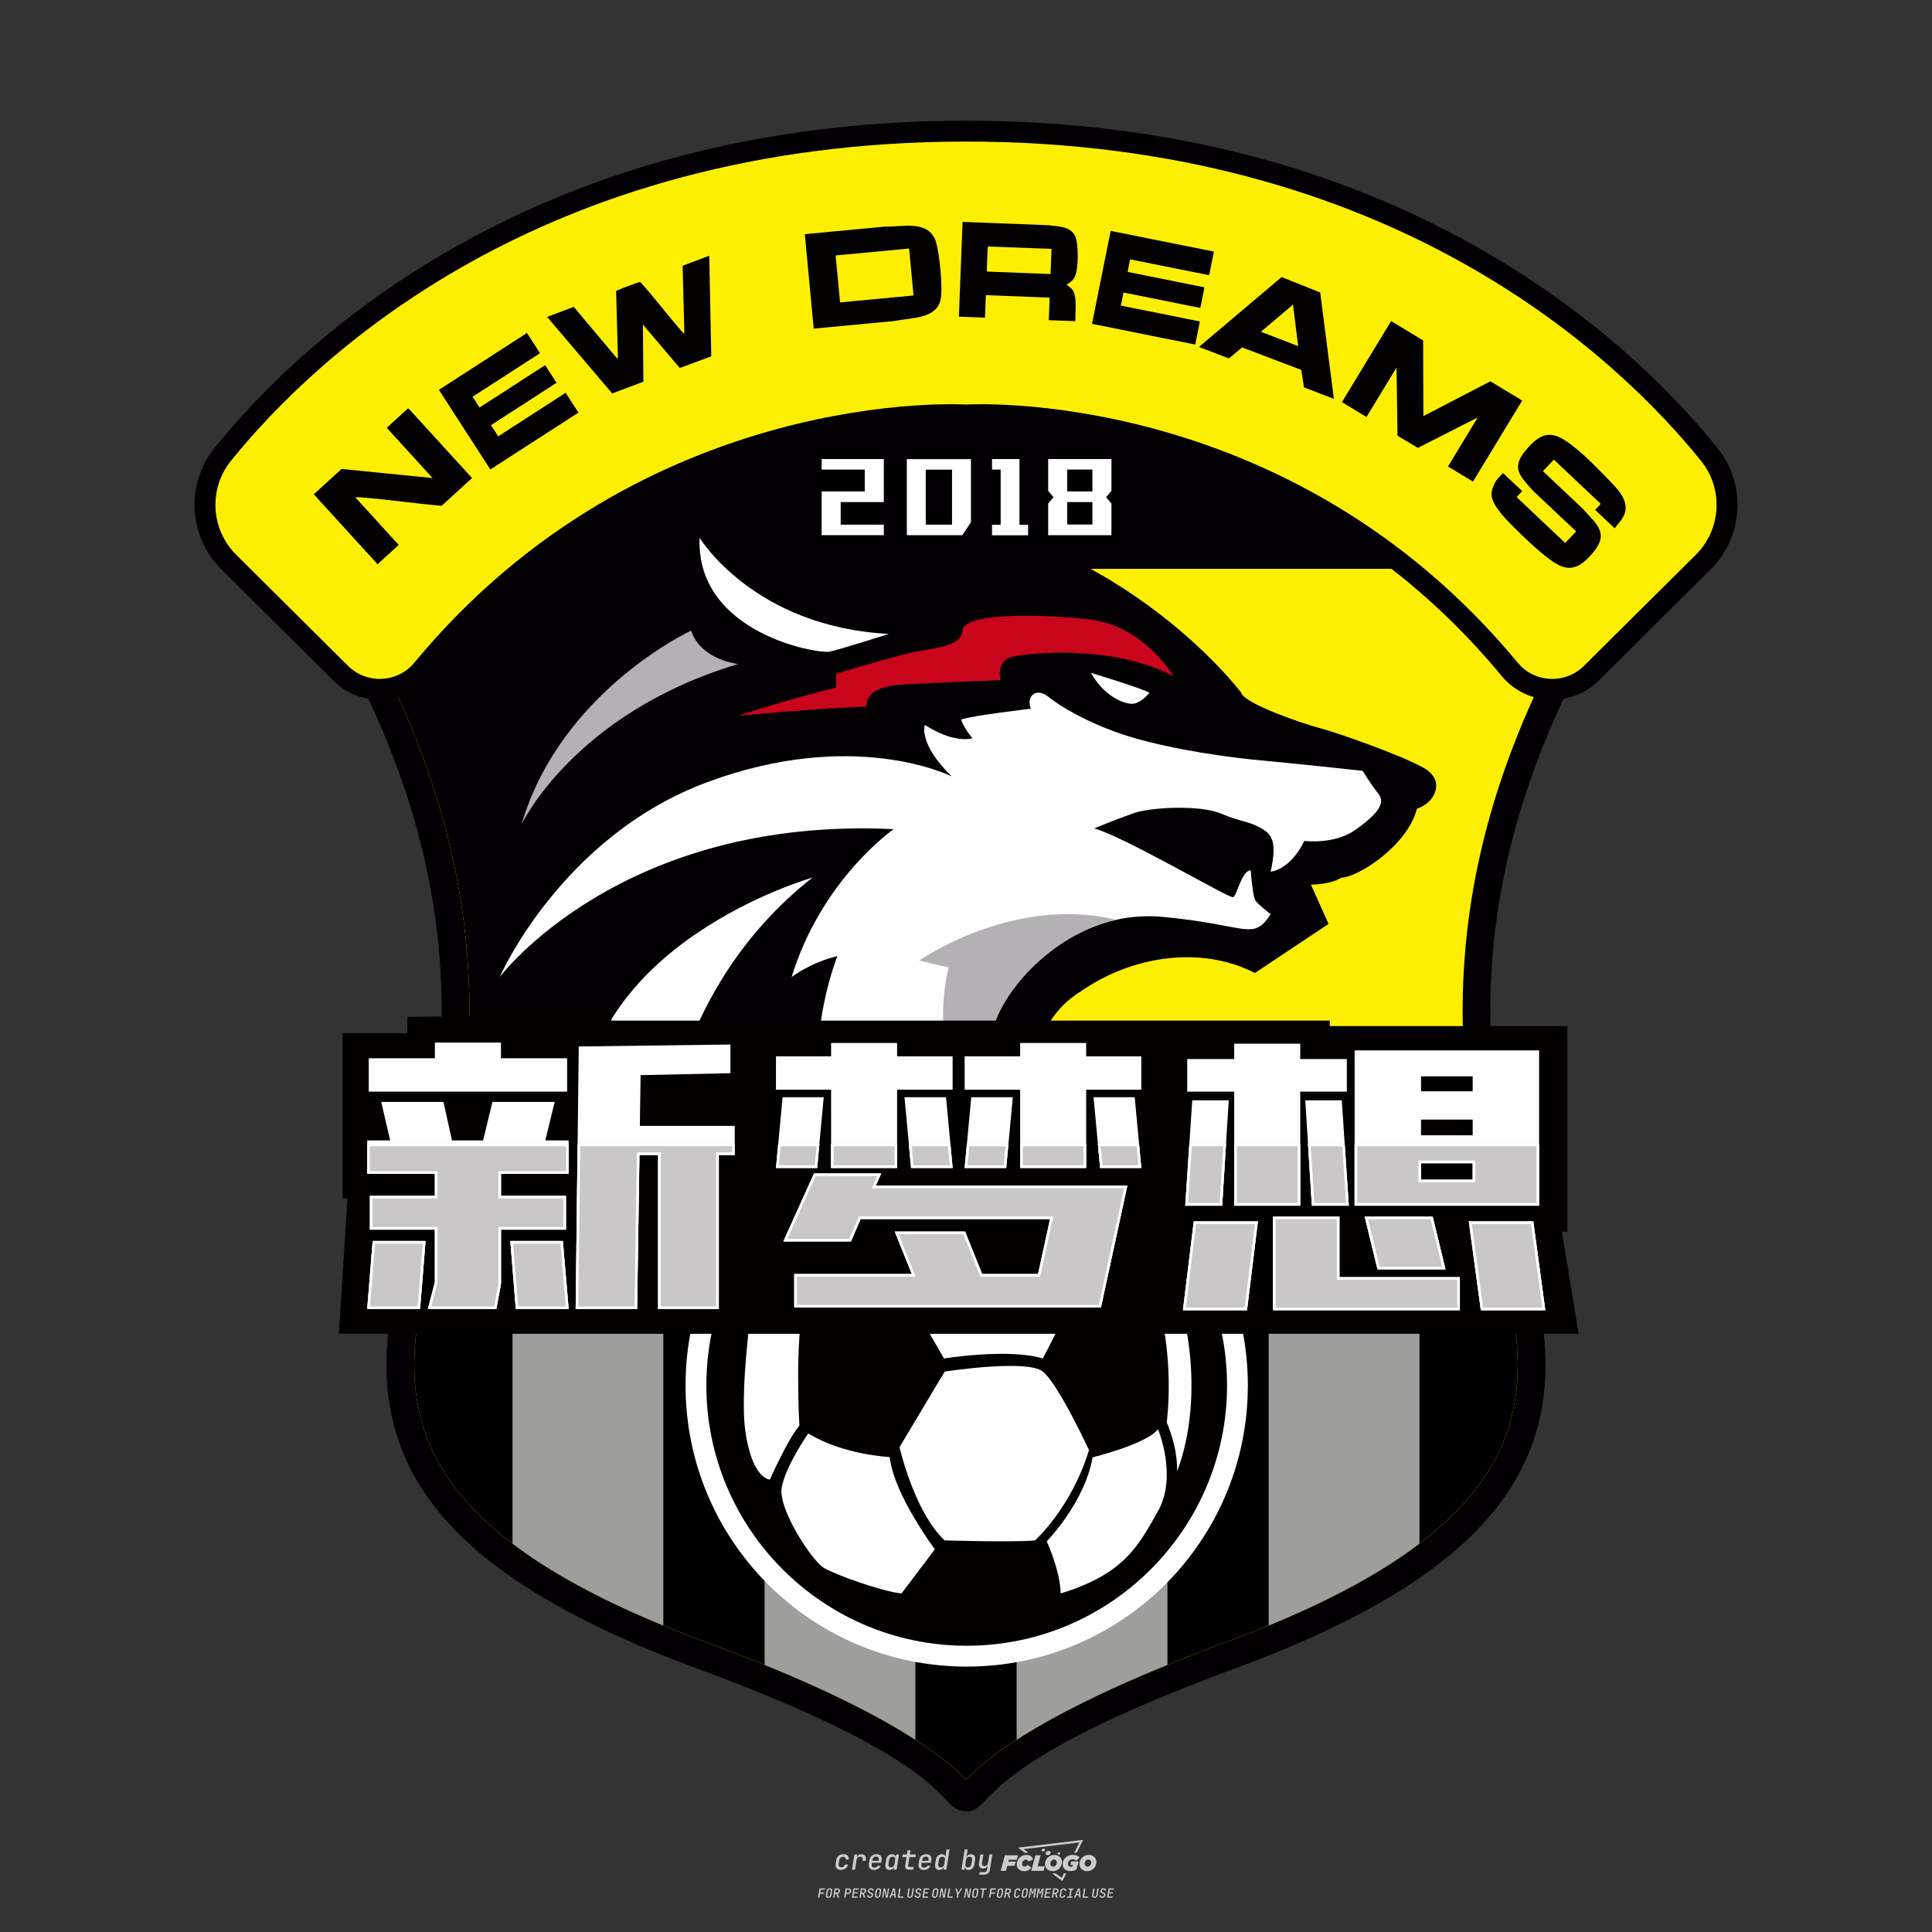 <?xml version="1.0" encoding="UTF-8"?>
<svg id="_图层_1" data-name="图层_1" xmlns="http://www.w3.org/2000/svg" version="1.1" viewBox="0 0 800 800">
  <rect x="0" y="0" width="800" height="800" fill="#333333" stroke="none"/>
  <!-- Created by @FCLOGO 2024-11-29 GMT+8 10:38:02 . https://fclogo.top/ -->
<!-- FOR PERSONAL USE ONLY NOT FOR COMMERCIAL USE -->
  <defs>
    <style>
      .st0 {
        fill: #010101;
      }

      .st1 {
        fill: #c9c7c8;
      }

      .st2 {
        fill: #fdef04;
      }

      .st3 {
        fill: #ccc;
      }

      .st4 {
        fill: #fff;
      }

      .st5 {
        fill: #c9051c;
      }

      .st6 {
        fill: #b3b1b4;
      }

      .st7 {
        fill: #fefefe;
      }

      .st8 {
        fill: #9e9e9c;
      }

      .st9 {
        fill: #020001;
      }

      .st10 {
        fill: #020003;
      }
    </style>
  </defs>
  <path class="st3" d="M348.22,774.3c-.79,0-1.38-.22-1.77-.65-.39-.44-.53-1.03-.41-1.79l.25-1.65c.12-.75.45-1.35.98-1.78.53-.44,1.19-.65,1.98-.65s1.33.2,1.72.6c.39.4.55.94.47,1.62h-1.24c.03-.36-.06-.64-.26-.84-.2-.2-.5-.3-.89-.3-.42,0-.76.12-1.03.35-.27.23-.43.56-.5.99l-.26,1.66c-.07.44,0,.77.19,1,.19.23.5.35.92.35.39,0,.72-.1.98-.3.26-.2.44-.48.52-.85h1.24c-.14.69-.47,1.23-.99,1.63-.52.4-1.16.6-1.92.6ZM352.8,774.19l1-6.29h1.19l-.19,1.19c.34-.87.97-1.3,1.91-1.3.67,0,1.17.21,1.49.62.32.42.43.99.31,1.71l-.07.42h-1.27l.06-.32c.07-.45.01-.8-.17-1.04-.18-.24-.48-.36-.88-.36s-.74.12-1.01.37c-.27.24-.43.59-.5,1.03l-.63,3.97h-1.24ZM361.91,774.3c-.77,0-1.35-.22-1.73-.67s-.52-1.04-.4-1.77l.25-1.65c.08-.49.26-.92.52-1.28s.6-.65,1.01-.85c.41-.2.87-.3,1.38-.3.77,0,1.35.22,1.73.67.39.45.52,1.04.39,1.77l-.17,1.12h-3.85l-.09.53c-.15.95.22,1.43,1.11,1.43.72,0,1.17-.25,1.37-.74h1.22c-.17.53-.5.96-1.01,1.28-.5.32-1.09.47-1.76.47ZM361.23,770.22l-.05.29h2.65s.05-.3.05-.3c.07-.47.01-.82-.17-1.07-.18-.25-.49-.37-.92-.37s-.8.13-1.06.38c-.26.25-.43.61-.51,1.08ZM368.33,774.3c-.63,0-1.1-.21-1.41-.64s-.4-1-.27-1.73l.27-1.77c.11-.73.39-1.31.84-1.74.44-.43.98-.64,1.61-.64.47,0,.83.12,1.09.35.26.24.39.56.38.96h.02l.17-1.2h1.24l-1,6.29h-1.22l.19-1.2h-.02c-.12.41-.35.73-.69.97s-.74.35-1.21.35ZM368.93,773.23c.39,0,.72-.12.98-.36.26-.24.43-.57.5-1.01l.25-1.65c.07-.43,0-.76-.18-1-.19-.24-.47-.36-.86-.36s-.72.12-.98.35c-.26.24-.42.57-.49,1.01l-.25,1.65c-.07.44-.01.78.17,1.01.18.23.47.35.88.35ZM376.35,774.19c-.57,0-.99-.16-1.26-.47-.27-.31-.36-.75-.27-1.32l.54-3.39h-1.74l.17-1.12h1.74l.27-1.72h1.24l-.27,1.72h2.47l-.18,1.12h-2.46l-.54,3.39c-.08.44.1.66.53.66h1.72l-.17,1.12h-1.77ZM382.5,774.3c-.77,0-1.35-.22-1.73-.67s-.52-1.04-.4-1.77l.25-1.65c.08-.49.26-.92.52-1.28s.6-.65,1.01-.85c.41-.2.87-.3,1.38-.3.77,0,1.35.22,1.73.67.39.45.52,1.04.39,1.77l-.17,1.12h-3.85l-.09.53c-.15.95.22,1.43,1.11,1.43.72,0,1.17-.25,1.37-.74h1.22c-.17.53-.5.96-1.01,1.28-.5.32-1.09.47-1.76.47ZM381.83,770.22l-.05.29h2.65s.05-.3.05-.3c.07-.47.01-.82-.17-1.07-.18-.25-.49-.37-.92-.37s-.8.13-1.06.38c-.26.25-.43.61-.51,1.08ZM388.92,774.3c-.63,0-1.1-.21-1.4-.64-.3-.42-.39-1-.28-1.73l.27-1.77c.11-.73.39-1.31.84-1.74.44-.43.98-.64,1.61-.64.47,0,.83.12,1.09.35.26.24.39.56.38.96h.02l.21-1.47.3-1.8h1.24l-1.33,8.35h-1.22l.19-1.2h-.02c-.12.41-.35.73-.69.97s-.74.35-1.21.35ZM389.53,773.23c.39,0,.72-.12.98-.36.26-.24.43-.57.5-1.01l.25-1.65c.08-.43.02-.76-.17-1-.19-.24-.48-.36-.87-.36s-.72.12-.98.35c-.26.24-.42.57-.49,1.01l-.25,1.65c-.08.44-.02.78.16,1.01s.48.35.88.35ZM401.02,774.3c-.47,0-.84-.12-1.1-.35-.26-.23-.39-.56-.38-.97h-.01l-.19,1.2h-1.22l1.33-8.35h1.24l-.29,1.8-.27,1.47h.05c.12-.41.35-.73.69-.97.34-.23.74-.35,1.21-.35.63,0,1.1.21,1.4.64.3.43.39,1.01.28,1.74l-.27,1.77c-.11.73-.39,1.31-.84,1.73-.45.42-.98.64-1.61.64ZM400.77,773.23c.4,0,.72-.12.98-.35.26-.23.42-.57.5-1.01l.25-1.65c.07-.43.01-.77-.17-1.01-.18-.24-.47-.35-.87-.35s-.72.12-.98.36-.43.57-.5,1l-.25,1.65c-.07.44-.01.77.17,1.01.18.24.47.36.87.36ZM405.47,776.25l.17-1.06h1.93c.64,0,1.01-.3,1.1-.9l.1-.67.21-1.19h-.03c-.12.42-.35.74-.68.97-.33.23-.73.34-1.2.34-.63,0-1.09-.2-1.4-.6s-.41-.94-.3-1.63l.58-3.6h1.24l-.56,3.48c-.06.41,0,.73.18.96s.47.34.85.34.72-.12.98-.37c.27-.24.43-.58.49-1.02l.54-3.4h1.24l-1.01,6.41c-.1.6-.37,1.08-.81,1.42-.44.35-1,.52-1.67.52h-1.95ZM417.79,770.09h3.22l.54-1.85h-5.47l-1.71,6.44h2.15l.59-2.1h3.03l.44-1.71h-3.03l.24-.78ZM424.23,772.92c-.59,0-1.02-.39-1.02-1.12,0-.88.63-1.76,1.61-1.76.49,0,.88.24,1.02.78l1.95-.83c-.29-1.17-1.27-1.9-2.64-1.9-2.78,0-4.15,2.15-4.15,3.9s1.27,2.83,3.07,2.83c1.37,0,2.34-.59,2.98-1.42l-1.51-1.17c-.39.44-.83.68-1.32.68ZM430.91,768.23h-2.15l-1.76,6.44h5.12l.49-1.85h-2.93l1.22-4.59ZM439.75,771.01c0-1.66-1.32-2.93-3.22-2.93-2.2,0-3.81,1.81-3.81,3.81,0,1.66,1.32,2.93,3.22,2.93,2.2,0,3.81-1.81,3.81-3.81ZM434.92,771.7c0-.83.59-1.71,1.51-1.71.78,0,1.17.54,1.17,1.22,0,.83-.59,1.71-1.51,1.71-.78,0-1.17-.54-1.17-1.22ZM443.21,772.23h1.07l-.2.68c-.15.05-.34.1-.59.1-.68,0-1.27-.39-1.27-1.22,0-1.02.73-1.9,1.95-1.9.59,0,1.12.24,1.51.59l1.37-1.37c-.44-.54-1.51-1.07-2.73-1.07-2.59,0-4.29,1.76-4.29,3.86s1.61,2.88,3.22,2.88c.93,0,1.85-.29,2.49-.68l.93-3.32h-3.12l-.34,1.46ZM450.78,768.08c-2.2,0-3.81,1.81-3.81,3.81,0,1.66,1.32,2.93,3.22,2.93,2.2,0,3.81-1.81,3.81-3.81,0-1.66-1.32-2.93-3.22-2.93ZM450.34,772.92c-.78,0-1.17-.54-1.17-1.22,0-.83.59-1.71,1.51-1.71.78,0,1.17.54,1.17,1.22,0,.83-.59,1.71-1.51,1.71ZM437.94,767.5c-.05.29.1.49.44.49s.54-.2.63-.49c.05-.24-.1-.49-.44-.49s-.59.24-.63.49ZM432.13,765.5c-.44,0-.73.24-.78.59s.1.59.54.59.73-.24.78-.59c.1-.34-.1-.59-.54-.59ZM433.01,767.3c-.1.54.15.88.83.88.63,0,1.07-.39,1.17-.88s-.15-.88-.83-.88c-.68,0-1.07.39-1.17.88ZM439.6,777.55l-2.44-1.81h-1.51l4.25,3.17,1.61-3.17h-.98l-.93,1.81ZM425.84,767.16l-2-1.46,23.13-2.78-2.15,4.25h1.02l2.68-5.32-26.99,3.22,2.78,2.1h1.51ZM338.72,785.79l.61-3.83h2.32l-.08.52h-1.76l-.18,1.14h1.63l-.08.52h-1.62l-.26,1.64h-.57ZM342.97,785.84c-.36,0-.62-.1-.8-.3-.17-.2-.23-.47-.18-.82l.27-1.7c.06-.34.2-.61.44-.82.24-.2.54-.3.89-.3s.62.1.8.3c.17.2.24.47.18.81l-.27,1.71c-.06.34-.2.62-.44.82-.24.2-.54.3-.9.3ZM343.05,785.33c.19,0,.35-.05.47-.16.12-.11.19-.26.23-.46l.27-1.7c.03-.2,0-.35-.08-.46-.08-.11-.22-.16-.41-.16s-.35.05-.46.16c-.12.1-.19.26-.22.46l-.27,1.7c-.03.2,0,.35.08.46s.22.16.41.16ZM345,785.79l.61-3.83h1.2c.24,0,.44.05.6.14.16.09.28.22.36.39s.09.37.05.59c-.04.26-.14.48-.3.67-.16.19-.37.32-.6.39l.54,1.64h-.62l-.48-1.57h-.54l-.25,1.57h-.57ZM345.89,783.71h.64c.19,0,.35-.06.48-.17.13-.11.21-.26.24-.45.03-.19,0-.35-.09-.46-.09-.11-.24-.17-.43-.17h-.64l-.2,1.25ZM349.54,785.79l.61-3.83h1.25c.37,0,.65.1.84.31.19.21.26.49.2.84-.04.23-.12.44-.25.61s-.29.31-.49.4c-.2.09-.42.14-.66.14h-.69l-.24,1.52h-.57ZM350.43,783.75h.69c.19,0,.36-.06.49-.18.14-.12.22-.27.25-.47s0-.35-.1-.47-.25-.18-.44-.18h-.69l-.21,1.29ZM352.75,785.79l.61-3.83h2.25l-.08.5h-1.7l-.17,1.09h1.51l-.08.5h-1.51l-.19,1.24h1.69l-.08.5h-2.25ZM355.84,785.79l.61-3.83h1.2c.24,0,.44.05.6.14.16.09.28.22.36.39s.09.37.05.59c-.04.26-.14.48-.3.67-.16.19-.37.32-.6.39l.54,1.64h-.62l-.48-1.57h-.54l-.25,1.57h-.57ZM356.74,783.71h.64c.19,0,.35-.06.48-.17.13-.11.21-.26.24-.45.03-.19,0-.35-.09-.46-.09-.11-.24-.17-.43-.17h-.64l-.2,1.25ZM360.13,785.84c-.39,0-.67-.1-.87-.29-.19-.19-.26-.45-.22-.78h.57c-.03.17.01.31.12.41.11.1.27.15.48.15.2,0,.37-.05.5-.15.13-.1.21-.23.24-.4.02-.15,0-.28-.06-.39-.06-.11-.16-.18-.29-.22l-.46-.14c-.27-.08-.46-.22-.59-.41-.13-.19-.17-.42-.13-.68.04-.21.11-.39.23-.55s.27-.28.46-.37.4-.13.64-.13c.35,0,.62.1.8.29.18.19.25.44.2.76h-.57c.03-.17,0-.3-.09-.4-.09-.1-.23-.14-.42-.14s-.34.04-.46.13c-.12.09-.19.21-.21.38-.02.15,0,.28.05.39s.16.18.29.22l.47.15c.26.08.46.22.58.41.12.19.17.42.12.69-.04.22-.12.41-.24.57-.13.16-.29.29-.49.38-.2.09-.42.13-.66.13ZM363.27,785.84c-.36,0-.62-.1-.8-.3-.17-.2-.23-.47-.18-.82l.27-1.7c.06-.34.2-.61.44-.82.24-.2.54-.3.89-.3s.62.1.8.3c.17.2.24.47.18.81l-.27,1.71c-.06.34-.2.62-.44.82-.24.2-.54.3-.9.3ZM363.34,785.33c.19,0,.35-.05.47-.16.12-.11.19-.26.23-.46l.27-1.7c.03-.2,0-.35-.08-.46-.08-.11-.22-.16-.41-.16s-.35.05-.46.16c-.12.1-.19.26-.22.46l-.27,1.7c-.03.2,0,.35.08.46s.22.16.41.16ZM365.28,785.79l.61-3.83h.71l.62,3.19c0-.1.02-.22.03-.36.01-.14.03-.29.04-.44.02-.15.04-.29.06-.41l.31-1.98h.52l-.61,3.83h-.71l-.61-3.19c0,.09-.02.21-.03.34s-.03.28-.04.42c-.02.15-.04.28-.06.41l-.31,2.01h-.53ZM368.23,785.79l1.59-3.83h.75l.37,3.83h-.56l-.07-.97h-1.09l-.39.97h-.59ZM369.39,784.34h.87l-.09-1.1c-.02-.2-.03-.37-.04-.51,0-.14-.01-.24-.01-.3-.02.06-.05.16-.1.3s-.11.31-.19.5l-.44,1.11ZM371.72,785.79l.61-3.83h.57l-.52,3.31h1.67l-.08.52h-2.25ZM376.68,785.84c-.37,0-.63-.1-.8-.3-.17-.2-.22-.47-.17-.82l.44-2.76h.57l-.44,2.76c-.03.2,0,.35.07.46.08.11.21.17.41.17s.35-.06.46-.17c.12-.11.19-.27.22-.46l.44-2.76h.57l-.44,2.76c-.06.35-.2.62-.43.82-.23.2-.53.3-.9.3ZM379.84,785.84c-.39,0-.67-.1-.87-.29-.19-.19-.26-.45-.22-.78h.57c-.03.17.01.31.12.41.11.1.27.15.48.15.2,0,.37-.05.5-.15.13-.1.21-.23.24-.4.02-.15,0-.28-.06-.39-.06-.11-.16-.18-.29-.22l-.46-.14c-.27-.08-.46-.22-.59-.41-.13-.19-.17-.42-.13-.68.04-.21.11-.39.23-.55s.27-.28.46-.37.4-.13.64-.13c.35,0,.62.1.8.29.18.19.25.44.2.76h-.57c.03-.17,0-.3-.09-.4-.09-.1-.23-.14-.42-.14s-.34.04-.46.13c-.12.09-.19.21-.21.38-.02.15,0,.28.05.39s.16.18.29.22l.47.15c.26.08.46.22.58.41.12.19.17.42.12.69-.04.22-.12.41-.24.57-.13.16-.29.29-.49.38-.2.09-.42.13-.66.13ZM381.91,785.79l.61-3.83h2.25l-.08.5h-1.7l-.17,1.09h1.51l-.08.5h-1.51l-.19,1.24h1.69l-.08.5h-2.25ZM386.94,785.84c-.36,0-.62-.1-.8-.3-.17-.2-.23-.47-.18-.82l.27-1.7c.06-.34.2-.61.44-.82.24-.2.54-.3.89-.3s.62.1.8.3c.17.2.24.47.18.81l-.27,1.71c-.06.34-.2.62-.44.82-.24.2-.54.3-.9.3ZM387.02,785.33c.19,0,.35-.05.47-.16.12-.11.19-.26.23-.46l.27-1.7c.03-.2,0-.35-.08-.46-.08-.11-.22-.16-.41-.16s-.35.05-.46.16c-.12.1-.19.26-.22.46l-.27,1.7c-.03.2,0,.35.08.46s.22.16.41.16ZM388.95,785.79l.61-3.83h.71l.62,3.19c0-.1.02-.22.03-.36.01-.14.03-.29.04-.44.02-.15.04-.29.06-.41l.31-1.98h.52l-.61,3.83h-.71l-.61-3.19c0,.09-.02.21-.03.34s-.03.28-.04.42c-.02.15-.04.28-.06.41l-.31,2.01h-.53ZM392.25,785.79l.61-3.83h.57l-.52,3.31h1.67l-.08.52h-2.25ZM396.12,785.79l.22-1.41-.75-2.42h.58l.45,1.45c.03.09.05.18.07.27.02.08.03.15.03.19.02-.04.05-.1.09-.19.04-.08.09-.17.14-.27l.9-1.45h.6l-1.53,2.42-.22,1.41h-.57ZM399.22,785.79l.61-3.83h.71l.62,3.19c0-.1.02-.22.03-.36.01-.14.03-.29.04-.44.02-.15.04-.29.06-.41l.31-1.98h.52l-.61,3.83h-.71l-.61-3.19c0,.09-.02.21-.03.34s-.03.28-.04.42c-.02.15-.04.28-.06.41l-.31,2.01h-.53ZM403.51,785.84c-.36,0-.62-.1-.8-.3-.18-.2-.23-.47-.18-.82l.27-1.7c.06-.34.2-.61.44-.82.24-.2.54-.3.89-.3s.62.1.8.3c.17.2.24.47.18.81l-.27,1.71c-.06.34-.2.62-.44.82-.24.2-.54.3-.89.3ZM403.58,785.33c.19,0,.35-.05.47-.16.12-.11.19-.26.23-.46l.27-1.7c.03-.2,0-.35-.08-.46-.08-.11-.22-.16-.41-.16s-.35.05-.46.16c-.12.1-.19.26-.22.46l-.27,1.7c-.03.2,0,.35.08.46.08.11.22.16.41.16ZM406.38,785.79l.52-3.31h-1.02l.08-.52h2.62l-.08.52h-1.03l-.52,3.31h-.57ZM409.52,785.79l.61-3.83h2.32l-.08.52h-1.76l-.18,1.14h1.63l-.08.52h-1.62l-.26,1.64h-.57ZM413.77,785.84c-.36,0-.62-.1-.8-.3-.18-.2-.23-.47-.18-.82l.27-1.7c.06-.34.2-.61.44-.82.24-.2.54-.3.89-.3s.62.1.8.3c.17.2.24.47.18.81l-.27,1.71c-.06.34-.2.62-.44.82-.24.2-.54.3-.89.3ZM413.85,785.33c.19,0,.35-.05.47-.16.12-.11.19-.26.23-.46l.27-1.7c.03-.2,0-.35-.08-.46-.08-.11-.22-.16-.41-.16s-.35.05-.46.16c-.12.1-.19.26-.22.46l-.27,1.7c-.03.2,0,.35.08.46.08.11.22.16.41.16ZM415.8,785.79l.61-3.83h1.2c.24,0,.44.05.6.14.16.09.28.22.36.39s.09.37.05.59c-.04.26-.14.48-.3.67-.16.19-.37.32-.6.39l.54,1.64h-.62l-.48-1.57h-.54l-.25,1.57h-.57ZM416.69,783.71h.64c.19,0,.35-.06.48-.17.13-.11.21-.26.24-.45.03-.19,0-.35-.09-.46-.09-.11-.24-.17-.43-.17h-.64l-.2,1.25ZM420.91,785.84c-.36,0-.63-.1-.81-.3-.18-.2-.24-.47-.19-.82l.27-1.7c.06-.35.21-.62.45-.82s.55-.3.91-.3.63.1.81.3c.18.2.24.47.19.82h-.57c.03-.2,0-.35-.09-.46-.09-.11-.23-.16-.42-.16s-.35.05-.47.16c-.12.1-.2.26-.23.45l-.27,1.71c-.03.2,0,.35.09.46.09.11.23.16.42.16s.35-.05.47-.16.2-.26.23-.46h.57c-.03.23-.11.43-.24.59s-.28.3-.47.39c-.19.09-.4.14-.64.14ZM424.03,785.84c-.36,0-.62-.1-.8-.3-.18-.2-.23-.47-.18-.82l.27-1.7c.06-.34.2-.61.44-.82.24-.2.54-.3.89-.3s.62.1.8.3c.17.2.24.47.18.81l-.27,1.71c-.06.34-.2.62-.44.82-.24.2-.54.3-.89.3ZM424.11,785.33c.19,0,.35-.05.47-.16.12-.11.19-.26.23-.46l.27-1.7c.03-.2,0-.35-.08-.46-.08-.11-.22-.16-.41-.16s-.35.05-.46.16c-.12.1-.19.26-.22.46l-.27,1.7c-.03.2,0,.35.08.46.08.11.22.16.41.16ZM425.97,785.79l.61-3.83h.69l.18,1.23c.02.12.04.23.05.33.01.1.02.18.03.24.02-.06.05-.14.09-.24.04-.11.09-.22.15-.34l.57-1.22h.71l-.61,3.83h-.54l.2-1.29c.02-.17.06-.35.1-.55.04-.2.09-.4.14-.61s.1-.4.14-.59c.05-.19.09-.35.13-.49l-.86,1.86h-.55l-.28-1.86c0,.14-.01.29-.02.47s-.02.37-.04.57c-.02.2-.04.41-.06.61-.02.2-.05.4-.08.57l-.2,1.29h-.54ZM429.11,785.79l.61-3.83h.69l.18,1.23c.02.12.04.23.05.33.01.1.02.18.03.24.02-.06.05-.14.09-.24.04-.11.09-.22.15-.34l.57-1.22h.71l-.61,3.83h-.54l.2-1.29c.02-.17.06-.35.1-.55.04-.2.09-.4.14-.61s.1-.4.14-.59c.05-.19.09-.35.13-.49l-.86,1.86h-.55l-.28-1.86c0,.14-.01.29-.02.47s-.02.37-.04.57c-.02.2-.04.41-.06.61-.02.2-.05.4-.08.57l-.2,1.29h-.54ZM432.41,785.79l.61-3.83h2.25l-.08.5h-1.7l-.17,1.09h1.51l-.08.5h-1.51l-.19,1.24h1.69l-.08.5h-2.25ZM435.51,785.79l.61-3.83h1.2c.24,0,.44.05.6.14.16.09.28.22.36.39s.09.37.05.59c-.04.26-.14.48-.3.67-.16.19-.37.32-.6.39l.54,1.64h-.62l-.48-1.57h-.54l-.25,1.57h-.57ZM436.4,783.71h.64c.19,0,.35-.06.48-.17.13-.11.21-.26.24-.45.03-.19,0-.35-.09-.46-.09-.11-.24-.17-.43-.17h-.64l-.2,1.25ZM439.8,785.84c-.36,0-.63-.1-.81-.3-.18-.2-.24-.47-.19-.82l.27-1.7c.06-.35.21-.62.45-.82s.55-.3.91-.3.63.1.81.3c.18.2.24.47.19.82h-.57c.03-.2,0-.35-.09-.46-.09-.11-.23-.16-.42-.16s-.35.05-.47.16c-.12.1-.2.26-.23.45l-.27,1.71c-.03.2,0,.35.09.46.09.11.23.16.42.16s.35-.05.47-.16.2-.26.23-.46h.57c-.03.23-.11.43-.24.59s-.28.3-.47.39c-.19.09-.4.14-.64.14ZM441.88,785.79l.08-.5h.78l.45-2.82h-.78l.08-.5h2.13l-.08.5h-.78l-.45,2.82h.78l-.08.5h-2.13ZM444.74,785.79l1.59-3.83h.75l.37,3.83h-.56l-.07-.97h-1.09l-.39.97h-.59ZM445.9,784.34h.87l-.09-1.1c-.02-.2-.03-.37-.04-.51,0-.14-.01-.24-.01-.3-.02.06-.05.16-.1.3s-.11.31-.19.5l-.44,1.11ZM448.24,785.79l.61-3.83h.57l-.52,3.31h1.67l-.08.52h-2.25ZM453.19,785.84c-.37,0-.63-.1-.8-.3-.17-.2-.22-.47-.17-.82l.44-2.76h.57l-.44,2.76c-.03.2,0,.35.07.46.08.11.21.17.41.17s.35-.06.46-.17c.12-.11.19-.27.22-.46l.44-2.76h.57l-.44,2.76c-.06.35-.2.62-.43.82-.23.2-.53.3-.9.3ZM456.36,785.84c-.39,0-.67-.1-.87-.29-.19-.19-.26-.45-.22-.78h.57c-.03.17.01.31.12.41.11.1.27.15.48.15.2,0,.37-.05.5-.15s.21-.23.24-.4c.02-.15,0-.28-.06-.39s-.16-.18-.29-.22l-.46-.14c-.27-.08-.46-.22-.59-.41-.13-.19-.17-.42-.13-.68.04-.21.11-.39.23-.55s.27-.28.46-.37c.19-.09.4-.13.64-.13.35,0,.62.1.8.29.18.19.25.44.2.76h-.57c.03-.17,0-.3-.09-.4-.09-.1-.23-.14-.42-.14s-.34.04-.46.13c-.12.09-.19.21-.21.38-.02.15,0,.28.05.39s.16.18.29.22l.47.15c.26.08.46.22.58.41.12.19.17.42.12.69-.04.22-.12.41-.24.57-.13.16-.29.29-.49.38-.2.09-.42.13-.66.13ZM458.42,785.79l.61-3.83h2.25l-.08.5h-1.7l-.17,1.09h1.51l-.08.5h-1.51l-.19,1.24h1.69l-.08.5h-2.25Z"/>
  <g>
    <g>
      <g>
        <path class="st10" d="M672.8,243.19s-86.49-120.88-272.8-120.88S127.2,243.19,127.2,243.19c75.89,120.88,58.54,209.77,38.49,283.49-20.06,73.72,11.38,123.04,123.04,164.24,111.66,41.2,98.69,59.08,111.27,59.08h0c12.59,0-.39-17.89,111.27-59.08,111.66-41.2,143.1-90.52,123.04-164.24-20.06-73.72-37.4-162.61,38.49-283.49Z"/>
        <path class="st2" d="M623.22,529.69c9.47,34.83,6.19,61.71-10.35,84.56-17.88,24.72-52.41,46.27-105.58,65.88-63.48,23.42-93.42,42.74-107.29,56.66-13.87-13.93-43.82-33.24-107.29-56.66-53.17-19.6-87.7-41.16-105.58-65.88-16.54-22.85-19.83-49.72-10.35-84.56,9.76-35.85,19.93-78.25,17.12-127.73-2.99-52.58-20.23-104.33-52.67-157.92,1.93-2.28,4.45-5.17,7.59-8.51,10.55-11.22,27.91-27.59,52.21-43.83,39.52-26.41,106.13-57.9,198.98-57.9s159.46,31.49,198.98,57.9c24.3,16.24,41.66,32.61,52.21,43.83,3.13,3.33,5.66,6.22,7.59,8.51-32.43,53.6-49.68,105.34-52.67,157.92-2.82,49.48,7.36,91.87,17.12,127.73Z"/>
      </g>
      <g>
        <path class="st0" d="M612.87,614.25c-6.28,8.68-14.61,16.97-25.09,24.92-15.82,12.03-36.54,23.28-62.44,33.93-5.76,2.37-11.77,4.71-18.05,7.03-8.55,3.16-16.5,6.24-23.88,9.25-28.38,11.54-48.39,21.94-62.44,31.01-9.41,6.09-16.17,11.57-20.97,16.4-4.8-4.83-11.55-10.3-20.97-16.4-14.05-9.07-34.06-19.47-62.44-31.01-7.39-3.02-15.33-6.09-23.88-9.25-6.28-2.31-12.29-4.66-18.05-7.03-25.9-10.65-46.62-21.9-62.44-33.93-10.48-7.95-18.81-16.24-25.09-24.92-16.54-22.85-19.83-49.72-10.35-84.56,4.5-16.53,9.08-34.45,12.45-53.82h421.55c3.36,19.37,7.95,37.29,12.45,53.82,9.47,34.83,6.19,61.71-10.35,84.56Z"/>
        <g>
          <path class="st8" d="M274.66,475.87v197.22c-25.9-10.65-46.62-21.9-62.44-33.93v-163.29h62.44Z"/>
          <path class="st8" d="M379.03,475.87v244.52c-14.05-9.07-34.06-19.47-62.44-31.01v-213.51h62.44Z"/>
          <path class="st8" d="M483.41,475.87v213.51c-28.38,11.54-48.39,21.94-62.44,31.01v-244.52h62.44Z"/>
          <path class="st8" d="M587.78,475.87v163.29c-15.82,12.03-36.54,23.28-62.44,33.93v-197.22h62.44Z"/>
        </g>
        <path class="st10" d="M651.19,235.54H148.81c10.55-11.22,27.91-27.59,52.21-43.83,39.52-26.41,106.13-57.9,198.98-57.9s159.46,31.49,198.98,57.9c24.3,16.24,41.66,32.61,52.21,43.83Z"/>
      </g>
    </g>
    <g>
      <path class="st10" d="M586.72,334.87c-4.07,15.71-24.93,28.53-31.17,28.53-5.14,3.05-12.73,2.9-12.73,2.9l7.31,16.27-30.49,20.32c-23.17-11.78-50-6.09-67.89,4.89-17.89,10.98-17.47,13.41-46.75,76.29-22.09,47.45-151.14,53.92-218.69,6.93,5.63-26.69,9.46-56.3,7.59-89.03-2.43-42.75-14.28-84.96-36.07-128.06,6.35-15.82,13.75-26.34,20.39-31.8,19.52-16.07,95.92-37.62,189.78-31.24,93.87,6.39,145.95,75.96,145.95,75.96,1.02,4.41,25.35,12.8,32.66,14.7,7.31,1.9,34.14,11.38,43.08,16.53,8.95,5.16,4.61,14.37-2.97,16.81Z"/>
      <g>
        <path class="st6" d="M286.15,261.14s-53.93,24.93-70.19,80.22c0,0,21.68-46.07,89.71-66.4,0,0-15.45-1.63-19.51-13.82Z"/>
        <path class="st5" d="M305.67,296.38s34.69-3.25,53.12-3.79c0-8.13,10.43-8.94,18.57-9.35s36.99-1.63,36.99-1.63c0,0-2.44-8.13,5.28-9.76s41.47-4.88,66.26,8.13c0,0-12.2-21.14-35.37-23.58-23.17-2.44-51.63-2.3-52.04,4.74-.41,7.05-11.79,6.74-24.39,9.91-12.6,3.17-27.92,7.98-27.92,7.98v5.69s-20.46,5.01-40.52,11.65Z"/>
        <g>
          <path class="st7" d="M336.43,363.39s-95.94,27.1-95.94,103.53l34.15,8.96s3.79-66.95,61.79-112.49Z"/>
          <path class="st7" d="M561.24,343.6c-8.67,6.24-21.14,4.6-21.14,4.6-5.96,12.2-13.95,12.75-13.95,12.75,2.85-13.01.4-15.72-4.74-18.44-5.16-2.7-7.59-2.16-15.99-5.69-8.41-3.52-28.73-2.7-36.31,0-7.59,2.72-15.99,6.19-15.99,6.19,13.01,3.75,55.83,29.04,57.45,28.5,1.64-.53,3.54-11.11,7.33-11.11.26,4.07,1.08,11.11,1.9,12.47.8,1.35,6.37,5.69,6.37,5.69-7.59,11.38-9.21,4.33-44.99,1.08-6.68-.6-13.02-.1-18.97,1.22-25.84,5.82-44.05,27.25-49.32,40.25-5.25,12.9-12.26,26.31-14.77,31.03-.6,1.14-.95,1.77-.95,1.77,0,0-40.11,77.5-53.66,29.8s3.25-87.8,3.25-87.8c-11.38,2.7-18.97,8.67-18.97,8.67,12.46-40.65,42.28-61.25,42.28-61.25-113.28-5.42-163.15,61.25-163.15,61.25,0,0,25.34-58.33,86.31-80.84,59.77-22.04,99.29-3.02,100.85-2.26-13.98-13.61-11.14-21.31-11.14-21.31,12.8,8.12,19.72,5.49,19.72,5.49-3.66-4.28-4.68-7.73-4.68-7.73,4.48-1.62,28.87-4.47,28.87-4.47-2.04-4.89,2.03-9.15,7.31-4.89,5.29,4.27,16.27,10.58,29.88,15.25,13.62,4.68,35.98,8.95,57.53,10.98,21.56,2.03,42.7,4.4,42.7,4.4,0,0,3.25,5.43,6.5,9.5,3.26,4.05-.8,8.67-9.48,14.9Z"/>
          <path class="st7" d="M289.68,222.66s22.22,36.86,78.33,39.84c0,0-19.51,6.23-24.39,7.32s-55.56-7.59-53.93-47.16Z"/>
          <path class="st7" d="M451.75,278.62s20.73,6.25,24.19,8.21c0,0-3.66,4.8-7.52,4.6-3.86-.2-11.59-3.66-16.67-12.81Z"/>
        </g>
        <path class="st6" d="M462.18,380.87c-25.84,5.82-44.05,27.25-49.32,40.25-5.25,12.9-12.26,26.31-14.77,31.03-5.62-10.53-10.69-27.68-5.29-51.56l-12.2-2.85s38.84-27.23,81.58-16.87Z"/>
      </g>
    </g>
    <g>
      <circle class="st7" cx="400.29" cy="573.68" r="116.42"/>
      <path class="st9" d="M400.29,681.47c-59.44,0-107.8-48.36-107.8-107.8s48.36-107.8,107.8-107.8,107.8,48.36,107.8,107.8-48.36,107.8-107.8,107.8Z"/>
      <g>
        <path class="st7" d="M313.12,527.69s-7.32,45.13-4.47,65.05c2.85,19.92,10.16,19.92,10.16,19.92,0,0,6.91-15.85,12.2-22.36,0,0-2.03-34.96,2.03-52.04l-19.92-10.57Z"/>
        <path class="st7" d="M334.67,593.55s-9.35,13.42-10.98,22.36c-1.63,8.94,12.6,30.49,17.48,33.34s23.99,9.76,32.12,10.57l13.82-18.29s-17.07-22.77-18.7-38.21c0,0-19.11-.81-33.74-9.76Z"/>
        <path class="st7" d="M391.17,567.94l-18.7,31.3s6.1,26.83,18.7,38.62c0,0,29.27.81,37.4,0,0,0,15.04-13.42,22.36-37.4,0,0-12.6-27.24-19.11-32.52-6.5-5.28-40.65,0-40.65,0Z"/>
        <path class="st7" d="M433.45,638.23s15.72-16.08,18.97-34.78c0,0,22.22-5.42,27.1-11.65,0,0,8.13,19.51,0,33.88-8.13,14.36-13.82,26.02-40.38,34.15,0,0,.54-7.14-5.69-21.59Z"/>
        <path class="st7" d="M390.9,562.52s26.83-4.34,40.92,0l17.89-34.83-38.62-27.51-41.33,25.75,21.14,36.59Z"/>
        <path class="st7" d="M487.39,609.14s14.79-32.91-2.17-81.44c0,0-.27,6.64-4.61,16.13,0,0,5.33,19.51,2.53,45.26,0,0,4.52,9.76,4.25,20.06Z"/>
      </g>
    </g>
    <g>
      <path class="st10" d="M642.74,289.74c-8.13,0-15.75-3.58-20.91-9.81-34.37-41.54-77.5-71.34-128.2-88.58-40.74-13.85-74.69-15.35-87.39-15.35-3.65,0-5.68.12-5.7.12l-.54.03-.55-.03s-2.04-.12-5.69-.12c-12.7,0-46.65,1.5-87.39,15.35-50.69,17.24-93.82,47.04-128.19,88.57-5.16,6.24-12.78,9.81-20.91,9.81-7.26,0-14.1-2.82-19.26-7.94l-46.26-45.94c-13.79-13.7-14.98-35.41-2.78-50.51,18.51-22.9,51.09-56.06,101.22-84.04,61-34.05,131.59-51.31,209.82-51.31s148.82,17.26,209.82,51.31c50.12,27.98,82.71,61.14,101.22,84.04,12.21,15.1,11.01,36.82-2.78,50.51l-46.26,45.94c-5.15,5.12-11.99,7.94-19.26,7.94h0Z"/>
      <path class="st2" d="M704.33,190.77c-34.18-42.29-127.61-132.15-304.33-132.15S129.85,148.48,95.67,190.77c-9.39,11.62-8.45,28.45,2.15,38.97l46.26,45.94c7.75,7.7,20.48,7.16,27.45-1.25,95.52-115.44,228.47-106.91,228.47-106.91,0,0,132.95-8.53,228.47,106.91,6.97,8.42,19.7,8.95,27.45,1.25l46.26-45.94c10.6-10.52,11.54-27.36,2.15-38.97Z"/>
    </g>
    <polygon class="st9" points="168.67 421.03 168.67 427.82 141.83 427.82 141.83 496.26 143.87 496.26 140.34 552.29 653.66 552.29 646.75 510.01 649.02 510.01 649.02 424.87 550.64 424.87 550.64 422.62 253.09 422.62 253.09 420.48 168.67 421.03"/>
    <g>
      <g>
        <path class="st4" d="M205.52,542.04h-28.35l2.9-11.07v-21.81h-26.9v-14h26.9v-9.11h-28.02v-13.83h9.5l-3.7-15.95h25.77l3.54,15.95h12.88l3.87-15.95h25.77l-3.87,15.95h9.66v13.83h-28.02v9.11h26.9v14h-26.9v22.46l-1.93,10.42ZM173.95,542.04h-21.9l2.26-28.16h21.9l-2.26,28.16ZM234.83,452.04h-82.14v-13.83h27.38v-6.51h27.38v6.51h27.38v13.83ZM235.47,542.04h-21.9l-2.26-28.16h21.74l2.42,28.16ZM297.64,542.04h-25.13v-63.8h-7.73l-.97,63.8h-25.45l1.29-108.72,62.81-.81v11.88l-37.2.81-.32,20.99h39.3v12.04h-6.6v63.8Z"/>
        <path class="st4" d="M371.47,483.62h-27.33v-32.39h-22.83v-13.83h22.83v-5.53h27.33v5.53h22.99v13.83h-22.99v32.39ZM338.36,483.62h-17.04l2.73-29.29h17.04l-2.73,29.29ZM455.87,541.39h-126.99v-13.83h48.71l-7.07-17.58h29.1l7.07,17.58h23.15l4.98-22.79h-78.45l-4.02,9.28h-27.97l12.7-28.16h27.81l-2.25,5.04h104.17l-10.93,50.45ZM394.46,483.62h-17.2l-2.73-29.29h17.2l2.73,29.29ZM449.76,483.62h-27.33v-32.39h-22.99v-13.83h22.99v-5.53h27.33v5.53h22.83v13.83h-22.83v32.39ZM416.65,483.62h-17.2l2.73-29.29h17.2l-2.73,29.29ZM472.59,483.62h-17.04l-2.73-29.29h17.04l2.73,29.29Z"/>
        <path class="st4" d="M516.36,542.53h-26.54l4.5-36.78h26.54l-4.5,36.78ZM506.07,499.24h-15.28l2.89-43.62h15.12l-2.73,43.62ZM538.4,499.24h-27.34v-47.2h-19.46v-13.51h19.46v-6.35h27.34v6.35h19.3v13.51h-19.3v47.2ZM604.5,542.53h-77.36v-38.73h27.5v25.06h49.86v13.67ZM558.5,499.24h-15.28l-2.73-43.62h15.12l2.89,43.62ZM637.31,499.24h-76.39v-64.29h76.39v64.29ZM598.55,525.61h-28.14l-5.31-21.81h28.15l5.31,21.81ZM609.81,451.88v-6.19h-21.39v6.19h21.39ZM609.81,470.11v-6.51h-21.39v6.51h21.39ZM609.81,488.5v-6.83h-21.39v6.83h21.39ZM639.88,542.53h-26.7l-4.99-36.78h26.7l4.99,36.78Z"/>
      </g>
      <g>
        <g>
          <path class="st1" d="M235.47,486.06v-12.5h-83.42v12.5h28.02v9.11h-26.9v14h26.9v21.8l-2.9,11.08h28.35l1.93-10.42v-22.46h26.9v-14h-26.9v-9.11h28.02ZM154.3,513.88l-2.26,28.17h21.9l2.26-28.17h-21.9ZM233.06,513.88h-21.74l2.26,28.17h21.9l-2.41-28.17ZM239.19,473.56l-.82,68.49h25.45l.96-63.81h7.73v63.81h25.12v-63.81h6.61v-4.68h-65.06Z"/>
          <path class="st4" d="M303.17,474.64v2.53h-6.61v63.81h-22.96v-63.81h-9.87l-.02,1.06-.95,62.74h-23.3l.79-66.34h62.91M234.39,474.64v10.35h-28.02v11.27h26.9v11.84h-26.9v23.44l-1.74,9.44h-26.06l2.55-9.73.04-.13v-23.02h-26.9v-11.84h26.9v-11.27h-28.02v-10.35h81.27M232.07,514.96l2.23,26.01h-19.73l-2.08-26.01h19.59M175.04,514.96l-2.08,26.01h-19.74l2.08-26.01h19.74M304.25,473.56h-65.06l-.82,68.49h25.45l.96-63.81h7.73v63.81h25.12v-63.81h6.61v-4.68h0ZM235.47,473.56h-83.42v12.5h28.02v9.11h-26.9v14h26.9v21.8l-2.9,11.08h28.35l1.93-10.42v-22.46h26.9v-14h-26.9v-9.11h28.02v-12.5h0ZM233.06,513.88h-21.74l2.26,28.17h21.9l-2.41-28.17h0ZM176.21,513.88h-21.9l-2.26,28.17h21.9l2.26-28.17h0Z"/>
        </g>
        <g>
          <path class="st1" d="M344.14,473.56v10.06h27.33v-10.06h-27.33ZM322.25,473.56l-.93,10.06h17.04l.93-10.06h-17.04ZM362.64,490.95l2.24-5.04h-27.81l-12.7,28.15h27.98l4.02-9.28h78.44l-4.97,22.79h-23.15l-7.07-17.58h-29.1l7.07,17.58h-48.7v13.82h126.99l10.92-50.44h-104.16ZM393.52,473.56h-17.19l.93,10.06h17.2l-.95-10.06ZM422.43,473.56v10.06h27.33v-10.06h-27.33ZM400.39,473.56l-.95,10.06h17.2l.93-10.06h-17.19ZM471.65,473.56h-17.04l.93,10.06h17.04l-.93-10.06Z"/>
          <path class="st4" d="M470.67,474.64l.73,7.9h-14.88l-.73-7.9h14.88M448.69,474.64v7.9h-25.18v-7.9h25.18M416.39,474.64l-.73,7.9h-15.04l.75-7.9h15.02M392.54,474.64l.75,7.9h-15.04l-.73-7.9h15.02M370.4,474.64v7.9h-25.18v-7.9h25.18M338.12,474.64l-.73,7.9h-14.88l.73-7.9h14.88M363.22,486.98l-1.57,3.53-.67,1.52h104.48l-10.45,48.29h-125.05v-11.67h49.22l-.6-1.48-6.48-16.1h26.78l6.8,16.9.27.68h24.75l.18-.85,4.97-22.79.29-1.31h-80.48l-.28.65-3.74,8.63h-25.6l11.73-26h25.45M471.65,473.56h-17.04l.93,10.06h17.04l-.93-10.06h0ZM449.77,473.56h-27.33v10.06h27.33v-10.06h0ZM417.58,473.56h-17.19l-.95,10.06h17.2l.93-10.06h0ZM393.52,473.56h-17.19l.93,10.06h17.2l-.95-10.06h0ZM371.47,473.56h-27.33v10.06h27.33v-10.06h0ZM339.3,473.56h-17.04l-.93,10.06h17.04l.93-10.06h0ZM364.88,485.9h-27.81l-12.7,28.15h27.98l4.02-9.28h78.44l-4.97,22.79h-23.15l-7.07-17.58h-29.1l7.07,17.58h-48.7v13.82h126.99l10.92-50.44h-104.16l2.24-5.04h0Z"/>
        </g>
        <g>
          <path class="st1" d="M494.33,505.75l-4.5,36.79h26.53l4.51-36.79h-26.54ZM492.49,473.56l-1.7,25.68h15.28l1.61-25.68h-15.19ZM511.06,473.56v25.68h27.35v-25.68h-27.35ZM554.64,528.86v-25.06h-27.51v38.74h77.36v-13.68h-49.85ZM556.8,473.56h-15.19l1.61,25.68h15.29l-1.71-25.68ZM560.91,473.56v25.68h76.39v-25.68h-76.39ZM609.81,488.5h-21.4v-6.84h21.4v6.84ZM593.24,503.79h-28.15l5.32,21.81h28.14l-5.3-21.81ZM634.9,505.75h-26.7l4.99,36.79h26.69l-4.97-36.79Z"/>
          <path class="st4" d="M636.23,474.64v23.52h-74.24v-23.52h74.24M587.34,489.58h23.55v-9h-23.55v9M555.79,474.64l1.57,23.52h-13.13l-1.47-23.52h13.03M537.33,474.64v23.52h-25.19v-23.52h25.19M506.53,474.64l-1.47,23.52h-13.11l1.55-23.52h13.03M592.4,504.87l4.78,19.66h-25.92l-4.79-19.66h25.93M553.57,504.87v25.06h49.85v11.53h-75.2v-36.59h25.35M633.96,506.83l4.68,34.63h-24.51l-4.69-34.63h24.53M519.65,506.83l-4.25,34.63h-24.36l4.23-34.63h24.37M637.3,473.56h-76.39v25.68h76.39v-25.68h0ZM588.41,488.5v-6.84h21.4v6.84h-21.4ZM556.8,473.56h-15.19l1.61,25.68h15.29l-1.71-25.68h0ZM538.4,473.56h-27.35v25.68h27.35v-25.68h0ZM507.68,473.56h-15.19l-1.7,25.68h15.28l1.61-25.68h0ZM593.24,503.79h-28.15l5.32,21.81h28.14l-5.3-21.81h0ZM554.64,503.79h-27.51v38.74h77.36v-13.68h-49.85v-25.06h0ZM634.9,505.75h-26.7l4.99,36.79h26.69l-4.97-36.79h0ZM520.87,505.75h-26.54l-4.5,36.79h26.53l4.51-36.79h0Z"/>
        </g>
      </g>
    </g>
    <g>
      <path class="st4" d="M365.97,221.6h-25.74v-18.11h17.86v-9.05h-17.86v-4.35h25.74v17.81h-17.86v9.35h17.86v4.35Z"/>
      <path class="st4" d="M398.47,221.6h-22.97v-31.47h26.55v26.12l-3.58,5.34ZM394.22,217.24v-22.76h-10.88v22.76h10.88Z"/>
      <path class="st4" d="M425.72,221.65h-14.95v-4.35h3.58v-22.86h-3.58v-4.35h11.37v27.21h3.58v4.35Z"/>
      <path class="st4" d="M460.22,221.6h-26.19v-13.06l2.19-2.67-2.19-2.62v-13.16h26.19v13.16l-2.19,2.62,2.19,2.67v13.06ZM452.34,203.49v-9.05h-10.43v9.05h10.43ZM452.34,217.2v-9.3h-10.43v9.3h10.43Z"/>
    </g>
    <g>
      <path class="st9" d="M179.12,197.95l-18.98-20.81,8.68-7.92.45.02,26.19,28.71-12.6,11.49c-11.1-.95-22.17-2.6-33.27-3.49-.81-.06-1.66-.11-2.47-.03l17.98,19.72-8.76,7.99-26.4-28.95,11.5-10.49,37.68,3.76Z"/>
      <path class="st9" d="M237.58,127.06l17.94,21.36.35-.42-.74-27.34c.08-.26.3-.32.51-.43.92-.48,8.99-3.55,9.49-3.46,5.72,6.31,10.89,13.2,16.48,19.65.49.56,1.12,1.46,1.78,1.71l-.73-28.08,11.02-4.16.84,41.67-13.03,4.8-15.28-17.95.2,23.64-12.92,4.87-26.93-31.69,11.02-4.16Z"/>
      <polygon class="st9" points="218.21 137.87 223.44 145.98 223.39 146.4 195.7 164.28 198.57 168.74 225.73 151.2 230.45 158.51 203.29 176.05 206.29 180.68 234.21 162.65 239.51 170.85 203.04 194.4 181.74 161.42 218.21 137.87"/>
    </g>
    <g>
      <polygon class="st9" points="589.29 140.98 589.39 172.31 617.14 157.88 630.3 165.86 609.93 199.43 599.58 193.15 611.92 172.83 587.12 185.46 578.68 180.42 578.28 152.17 565.83 172.67 555.67 166.51 576.04 132.94 589.29 140.98"/>
      <path class="st9" d="M668.62,218.76l-8.09-7.63,2.33-2.47-19.44-18.34-4.52,4.79,16.54,15.59c5.14,5.98,11.27,9.79,4.21,18.13-6.31,7.45-10.76,8.14-17.86,2.86-5.45-4.05-11.55-9.93-16.34-14.81-2.73-2.78-7.68-7.97-7.86-12.11-.08-1.84,1.36-5.29,2.67-6.67l2.11-2.24,7.94,7.5-2.11,2.24v.43s19.93,18.81,19.93,18.81l4.52-4.79-17.82-16.8c-4.81-5.57-9.47-9.08-3.21-16.62,5.71-6.88,10.03-8.64,17-3.91,5.73,3.89,11.5,9.8,16.33,14.77,3.55,3.65,10.06,9.38,7.69,15.43-.89,2.29-2.62,3.88-4.03,5.83Z"/>
      <polygon class="st9" points="502.65 104.17 500.75 113.64 500.42 113.9 467.96 107.39 466.91 112.59 498.75 118.98 497.03 127.51 465.2 121.13 464.12 126.54 496.84 133.1 494.92 142.67 452.18 134.1 459.9 95.6 502.65 104.17"/>
      <path class="st9" d="M336.94,136.06l-3.69-39.09,33.29-3.15c7.55.18,18.15-2.95,21.08,6.54,1.42,4.61,2.82,18.96,1.89,23.59-1.66,8.23-12.45,7.55-18.85,8.94l-33.71,3.18ZM376.44,102.91l-30.43,2.87,1.84,19.44,30.43-2.87-1.84-19.44Z"/>
      <path class="st9" d="M398.57,91.88l35.78,1.38c3.71.63,8.79.25,10.82,4.48,1.52,3.18,1.44,13.74-.13,16.91-.7,1.42-2.17,2.55-3.44,3.23,1.5,1.11,2.69,1.75,3.28,3.8.94,3.3.35,7.85.39,11.32l-10.99-.43.36-9.33-26.42-1.02-.36,9.33-10.8-.42,1.52-39.24ZM435.41,103.07l-26.13-1.01-.3.31-.38,9.76.28.33,26.13,1.01.4-10.39Z"/>
      <path class="st9" d="M552.34,165.17l-12.38-4.77-1.12-7.22-24.49-9.32-5.49,4.56-12.38-4.77,34.21-28.92,15.97,6.39,5.67,44.03ZM522.1,137.38l15.45,5.95-2.14-17.2-13.31,11.25Z"/>
    </g>
  </g>
</svg>